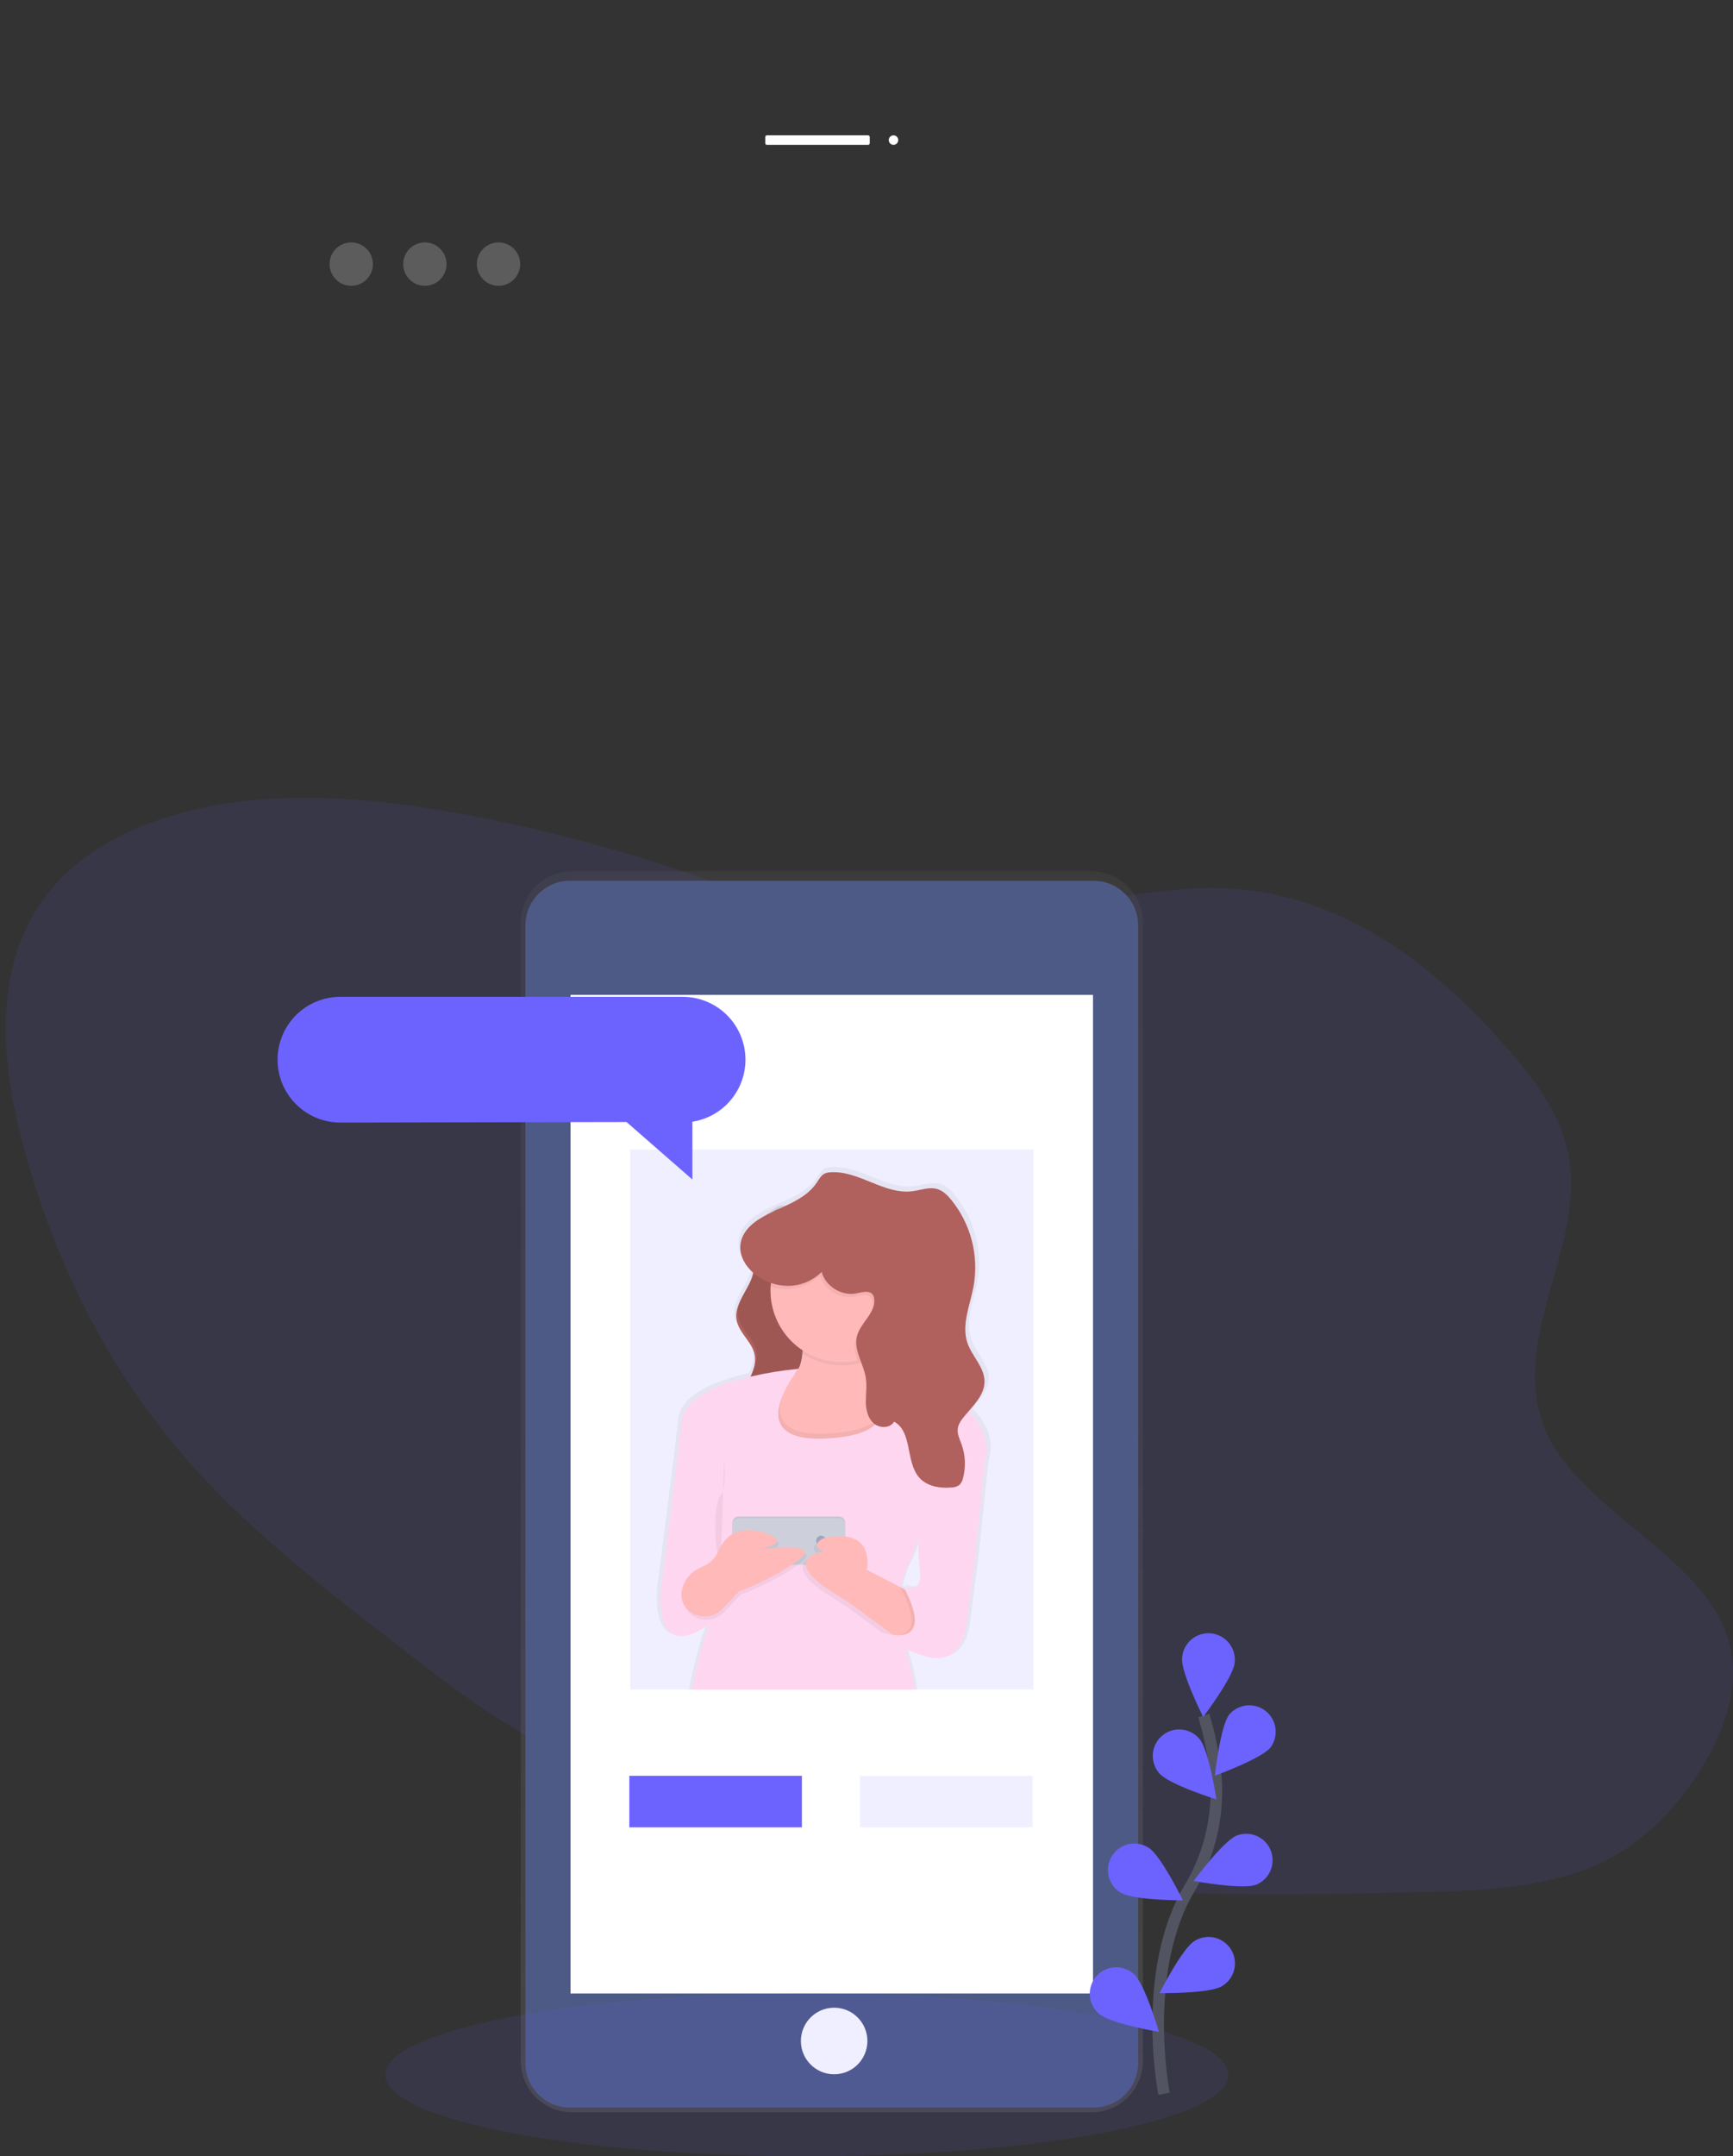 <svg width="300" height="373" viewBox="0 0 300 373" fill="none" xmlns="http://www.w3.org/2000/svg">
<rect x="0" y="0" width="300" height="373" fill="#333333" stroke="none"/>
<path opacity="0.1" d="M146.997 158.61C136.292 157.325 126.279 153.38 116.174 150.044C104.935 146.352 93.47 143.388 81.85 141.171C69.471 138.803 56.709 137.26 44.297 138.364C31.886 139.467 19.776 143.435 11.86 150.691C-1.55 162.997 -0.419 181.652 4.01 198.093C9.267 217.601 18.355 236.885 33.23 253.499C43.803 265.309 57.071 275.532 70.22 285.681C77.654 291.408 85.156 297.175 93.839 301.677C101.916 305.861 110.835 308.861 119.69 311.818C129.146 314.979 138.625 318.157 148.388 320.573C179.549 328.285 212.354 328.044 244.429 327.357C255.718 327.119 267.517 326.725 276.987 322.314C284.366 318.866 289.625 313.28 293.609 307.324C298.822 299.52 302.114 290.207 298.412 281.503C292.954 268.665 274.25 261.102 268.023 248.459C260.043 232.235 275.542 215.087 271.156 198.2C269.332 191.174 264.188 184.824 258.736 178.902C245.733 164.782 228.451 151.92 205.222 153.8C185.555 155.386 167.618 161.087 146.997 158.61Z" fill="#6C63FF"/>
<path d="M99.038 150.719H188.942C191.298 150.719 193.559 151.654 195.228 153.318C196.897 154.983 197.838 157.241 197.846 159.598V356.525C197.838 358.883 196.897 361.141 195.228 362.806C193.559 364.47 191.298 365.404 188.942 365.404H99.038C96.681 365.404 94.421 364.47 92.752 362.806C91.083 361.141 90.141 358.883 90.134 356.525V159.595C90.142 157.238 91.084 154.981 92.753 153.317C94.422 151.654 96.682 150.719 99.038 150.719Z" fill="url(#paint0_linear)"/>
<path d="M98.67 364.583H189.304C193.566 364.583 197.022 361.126 197.022 356.862L197.022 160.084C197.022 155.82 193.566 152.363 189.304 152.363H98.67C94.408 152.363 90.953 155.82 90.953 160.084L90.953 356.862C90.953 361.126 94.408 364.583 98.67 364.583Z" fill="#4E5A86"/>
<path d="M98.762 344.842H189.209L189.209 172.106H98.762L98.762 344.842Z" fill="white"/>
<path d="M144.398 358.824C147.577 358.824 150.154 356.246 150.154 353.066C150.154 349.886 147.577 347.307 144.398 347.307C141.219 347.307 138.642 349.886 138.642 353.066C138.642 356.246 141.219 358.824 144.398 358.824Z" fill="white"/>
<path opacity="0.1" d="M139.679 372.999C179.972 372.999 212.635 366.695 212.635 358.919C212.635 351.143 179.972 344.839 139.679 344.839C99.385 344.839 66.722 351.143 66.722 358.919C66.722 366.695 99.385 372.999 139.679 372.999Z" fill="#6C63FF"/>
<path opacity="0.1" d="M178.886 198.869H109.088V292.256H178.886V198.869Z" fill="#6C63FF"/>
<path d="M168.853 244.14C168.68 243.945 168.505 243.755 168.324 243.565C169.712 241.991 171.151 240.373 171.136 238.35C171.122 235.888 168.939 234 168.123 231.672C167.014 228.512 168.554 225.115 169.186 221.825C169.679 219.151 169.576 216.401 168.884 213.771C168.191 211.142 166.927 208.698 165.182 206.613C164.541 205.855 163.797 205.122 162.841 204.823C161.39 204.363 159.845 205.001 158.334 205.188C153.339 205.803 148.795 201.499 143.777 201.884C143.445 201.896 143.118 201.97 142.812 202.102C142.163 202.412 141.813 203.096 141.411 203.688C139.851 205.987 137.234 207.136 134.629 208.286C134.302 208.383 133.991 208.526 133.704 208.711C132.923 209.076 132.153 209.455 131.426 209.886C127.807 212.058 127.233 214.843 128.362 217.164C128.791 218.021 129.389 218.781 130.119 219.4C130.092 219.541 130.058 219.68 130.016 219.817C129.278 222.472 126.693 224.854 127.164 227.615C127.267 228.153 127.462 228.669 127.738 229.141C128.505 230.529 129.775 231.727 130.263 233.233C130.313 233.385 130.355 233.541 130.387 233.698C130.651 235.014 130.231 236.267 129.654 237.511C124.151 238.784 117.935 241.129 117.453 245.269C116.608 252.47 114.069 272.36 114.069 272.36C114.069 272.36 112.369 281.555 116.464 282.676C117.754 283.026 119.624 282.569 122.307 280.762L122.163 281.187C122.132 281.282 122.1 281.374 122.071 281.475C120.898 285 119.96 288.6 119.262 292.25H158.785C158.453 289.955 157.937 287.69 157.243 285.477C157.194 285.316 157.145 285.17 157.102 285.032C158.225 285.515 159.376 285.929 160.549 286.273C162.005 286.71 163.174 286.704 164.113 286.425C167.534 285.405 167.896 280.771 167.896 280.771L169.367 269.472L171.125 252.625C171.384 251.895 171.516 251.125 171.513 250.35C171.513 248.726 170.961 246.542 168.853 244.14ZM138.843 233.531C138.863 233.336 138.877 233.138 138.889 232.942L138.94 232.977C138.94 233.164 138.92 233.35 138.9 233.534C138.9 233.534 138.9 233.554 138.9 233.566C138.845 234.153 138.719 234.732 138.527 235.29C138.679 234.713 138.785 234.125 138.843 233.531ZM158.788 274.282C157.906 274.685 156.732 274.107 156.732 274.107C156.832 274.291 156.927 274.469 157.019 274.647C157.02 274.654 157.02 274.661 157.019 274.667L156.956 274.633L156.281 274.288C156.556 272.922 157.002 271.595 157.608 270.34C158.122 269.294 158.58 268.222 158.981 267.128C159.15 266.645 159.291 266.202 159.406 265.794C159.385 267.604 159.473 269.414 159.667 271.214C159.92 273.17 159.434 273.992 158.788 274.282Z" fill="url(#paint1_linear)"/>
<path d="M131.78 211.113C130.84 211.754 129.855 212.495 129.522 213.584C128.982 215.34 130.338 217.101 130.47 218.934C130.714 222.265 126.948 225.018 127.503 228.313C127.882 230.572 130.197 232.106 130.642 234.348C131.291 237.623 127.744 240.511 128.023 243.83C128.172 245.603 129.404 247.108 130.8 248.206C132.763 249.743 135.112 250.707 137.588 250.993C137.424 248.146 135.31 245.551 135.675 242.721C135.924 240.781 137.289 239.192 138.079 237.402C139.466 234.258 139.021 230.621 138.191 227.288C137.361 223.954 136.157 220.659 136.097 217.231C136.059 215.162 137.03 212.124 136.318 210.162C135.453 207.783 133.391 210.015 131.78 211.113Z" fill="#B0605D"/>
<path opacity="0.1" d="M132.067 210.538C131.128 211.179 130.142 211.92 129.809 213.009C129.269 214.765 130.625 216.527 130.757 218.36C131.001 221.69 127.236 224.443 127.79 227.739C128.169 229.997 130.484 231.532 130.929 233.773C131.579 237.049 128.031 239.936 128.31 243.255C128.459 245.028 129.691 246.534 131.087 247.631C133.05 249.168 135.399 250.133 137.875 250.419C137.711 247.571 135.597 244.976 135.962 242.146C136.212 240.206 137.576 238.617 138.366 236.827C139.753 233.684 139.308 230.046 138.478 226.713C137.648 223.38 136.444 220.084 136.384 216.656C136.347 214.587 137.317 211.55 136.605 209.587C135.741 207.208 133.678 209.441 132.067 210.538Z" fill="black"/>
<path d="M135.106 253.732C135.106 253.732 119.882 238.215 131.372 239.365C133.977 239.626 135.741 239.161 136.91 238.287C138.242 237.293 138.802 235.77 138.958 234.181C139.274 231.02 137.978 227.572 137.978 227.572C137.978 227.572 153.489 215.216 150.329 230.733C149.982 232.31 149.78 233.915 149.726 235.529C149.674 238.821 150.757 240.083 152.277 240.6C154.839 241.476 158.647 240.25 160.382 243.088C163.542 248.272 135.106 253.732 135.106 253.732Z" fill="#FFB9B9"/>
<path opacity="0.05" d="M150.329 230.744C149.982 232.321 149.78 233.926 149.726 235.54C149.313 235.683 148.892 235.803 148.465 235.899C146.846 236.264 145.169 236.3 143.536 236.004C141.903 235.708 140.346 235.086 138.958 234.175C139.274 231.014 137.978 227.566 137.978 227.566C137.978 227.566 153.489 215.228 150.329 230.744Z" fill="black"/>
<path d="M158.084 223.273C158.084 226.55 156.783 229.693 154.467 232.01C152.151 234.327 149.009 235.629 145.733 235.629C142.458 235.629 139.316 234.327 137 232.01C134.684 229.693 133.382 226.55 133.382 223.273C133.382 223.043 133.382 222.814 133.403 222.587C133.586 219.377 135.012 216.366 137.378 214.192C139.745 212.017 142.865 210.851 146.077 210.94C149.289 211.03 152.339 212.368 154.581 214.67C156.823 216.973 158.08 220.059 158.084 223.273Z" fill="#FFB9B9"/>
<path opacity="0.05" d="M135.106 253.732C135.106 253.732 119.882 238.215 131.372 239.365C133.977 239.626 135.741 239.161 136.91 238.287C134.701 241.976 132.185 248.603 143.436 247.985C153.733 247.41 153.558 243.307 152.277 240.612C154.839 241.488 158.647 240.261 160.382 243.1C163.542 248.272 135.106 253.732 135.106 253.732Z" fill="black"/>
<path d="M170.415 253.12C170.344 253.331 170.254 253.536 170.148 253.732L166.245 256.711L165.748 257.094L159.236 262.065C159.236 262.065 159.834 263.11 158.981 266.174C158.528 267.726 157.941 269.235 157.226 270.685C156.634 271.931 156.198 273.245 155.927 274.598C155.929 274.618 155.929 274.639 155.927 274.659C155.878 274.909 155.835 275.156 155.801 275.4C155.438 277.842 155.509 280.33 156.011 282.747C156.016 282.78 156.022 282.813 156.031 282.845C156.169 283.5 156.298 283.946 156.349 284.112L156.375 284.19C156.375 284.19 156.513 284.558 156.72 285.201L156.737 285.259C157.47 287.543 158.014 289.883 158.363 292.256H119.814C120.51 288.596 121.446 284.986 122.614 281.449L122.755 281.029C122.519 281.19 122.29 281.342 122.068 281.48C119.397 283.158 117.625 283.334 116.462 282.687C113.224 280.885 114.712 272.696 114.712 272.696C114.712 272.696 117.191 252.97 118.015 245.83C118.489 241.724 124.556 239.399 129.927 238.135C132.655 237.503 135.421 237.051 138.208 236.784H138.265C138.265 236.784 138.185 236.882 138.05 237.072L138.033 237.095C137.932 237.227 137.803 237.396 137.659 237.603C136.709 238.902 135.921 240.312 135.313 241.801C134.422 244.146 134.27 246.706 136.875 248.008C138.188 248.666 140.198 249.005 143.163 248.841C147.744 248.588 150.254 247.631 151.515 246.413C152.052 245.916 152.415 245.261 152.552 244.542C152.883 242.795 151.82 240.956 151.082 239.928C150.878 239.644 150.659 239.372 150.427 239.112L157.958 239.649C161.648 239.891 165.117 241.491 167.698 244.14C167.876 244.321 168.048 244.511 168.215 244.715C171.507 248.534 170.892 251.809 170.415 253.12Z" fill="#FFD6EF"/>
<path opacity="0.05" d="M125.34 252.582C125.34 252.582 125.914 257.18 124.765 258.616C123.617 260.053 123.329 266.662 124.765 270.685L125.34 252.582Z" fill="black"/>
<path d="M145.231 262.349H127.853C127.258 262.349 126.776 262.831 126.776 263.427V269.317C126.776 269.912 127.258 270.395 127.853 270.395H145.231C145.826 270.395 146.308 269.912 146.308 269.317V263.427C146.308 262.831 145.826 262.349 145.231 262.349Z" fill="#CDD0DB"/>
<path opacity="0.05" d="M145.231 262.349H127.853C127.258 262.349 126.776 262.831 126.776 263.427V269.317C126.776 269.912 127.258 270.395 127.853 270.395H145.231C145.826 270.395 146.308 269.912 146.308 269.317V263.427C146.308 262.831 145.826 262.349 145.231 262.349Z" fill="black"/>
<path d="M145.231 262.636H127.853C127.258 262.636 126.776 263.119 126.776 263.714V269.604C126.776 270.199 127.258 270.682 127.853 270.682H145.231C145.826 270.682 146.308 270.199 146.308 269.604V263.714C146.308 263.119 145.826 262.636 145.231 262.636Z" fill="#CDD0DB"/>
<path d="M142.143 267.378C142.619 267.378 143.005 266.992 143.005 266.515C143.005 266.039 142.619 265.653 142.143 265.653C141.667 265.653 141.281 266.039 141.281 266.515C141.281 266.992 141.667 267.378 142.143 267.378Z" fill="#9DA7C0"/>
<path opacity="0.05" d="M118.464 275.093C118.723 274.32 119.148 273.614 119.708 273.024C120.269 272.433 120.952 271.972 121.709 271.673C122.692 271.265 123.889 270.524 124.495 269.17C125.627 266.662 127.638 264.076 132.808 265.8C137.978 267.524 131.372 268.673 131.372 268.673C131.372 268.673 143.148 266.949 138.553 270.397C133.957 273.846 128.212 275.857 128.212 275.857L125.383 278.854C123.66 280.684 120.667 280.676 119.064 278.728C118.346 277.848 117.97 276.664 118.464 275.093Z" fill="black"/>
<path d="M118.176 274.518C118.436 273.746 118.86 273.04 119.421 272.449C119.982 271.858 120.665 271.397 121.422 271.099C122.404 270.691 123.602 269.949 124.208 268.596C125.34 266.087 127.351 263.501 132.521 265.225C137.691 266.949 131.085 268.099 131.085 268.099C131.085 268.099 142.861 266.375 138.265 269.823C133.67 273.271 127.925 275.282 127.925 275.282L125.096 278.279C123.372 280.11 120.379 280.101 118.777 278.153C118.059 277.274 117.682 276.09 118.176 274.518Z" fill="#FFB9B9"/>
<path opacity="0.05" d="M158.659 280.454L156.648 285.339L154.063 283.446L146.882 278.156L141.999 274.995C135.106 269.823 141.999 268.961 141.999 268.961C139.414 267.811 141.999 266.662 141.999 266.662C151.191 264.651 149.467 272.122 149.467 272.122L155.29 275.142L157.223 276.144L158.659 280.454Z" fill="black"/>
<path d="M159.233 279.88L157.223 284.765L154.638 282.871L147.457 277.581L142.574 274.42C135.68 269.248 142.574 268.386 142.574 268.386C139.989 267.237 142.574 266.087 142.574 266.087C151.765 264.076 150.042 271.547 150.042 271.547L155.864 274.567L157.797 275.57L159.233 279.88Z" fill="#FFB9B9"/>
<path opacity="0.05" d="M159.233 279.88L157.223 284.765L154.638 282.871C156.967 282.954 159.719 281.828 155.853 274.567L157.786 275.57L159.233 279.88Z" fill="black"/>
<path d="M169.861 250.858L170.415 253.12L168.712 269.823L167.276 281.029C167.276 281.029 166.701 288.5 160.095 286.489C153.489 284.477 152.914 282.466 152.914 282.466C152.914 282.466 162.393 285.627 156.361 274.42C156.361 274.42 159.808 276.144 159.233 271.547C158.659 266.949 159.233 258.904 159.233 258.904L169.861 250.858Z" fill="#FFD6EF"/>
<path opacity="0.05" d="M158.084 223.273C158.085 226.076 157.133 228.795 155.385 230.985C153.637 233.174 151.197 234.705 148.465 235.324C148.051 234.129 147.758 232.94 148.06 231.73C148.634 229.382 151.352 227.67 151.05 225.27C151.02 224.999 150.922 224.74 150.763 224.518C150.157 223.719 148.922 224.115 147.939 224.314C145.4 224.819 142.62 223.104 141.93 220.607C140.827 221.692 139.446 222.452 137.938 222.801C136.431 223.15 134.856 223.076 133.388 222.587C133.571 219.377 134.998 216.366 137.364 214.192C139.73 212.017 142.851 210.851 146.062 210.94C149.274 211.03 152.325 212.368 154.567 214.67C156.809 216.973 158.065 220.059 158.07 223.273H158.084Z" fill="black"/>
<path d="M142.235 220.032C142.921 222.529 145.705 224.245 148.241 223.736C149.223 223.541 150.458 223.144 151.064 223.943C151.219 224.165 151.313 224.423 151.337 224.693C151.642 227.095 148.933 228.805 148.35 231.155C147.75 233.575 149.499 235.911 149.887 238.373C150.091 239.721 149.887 241.094 149.887 242.456C149.887 243.818 150.208 245.284 151.22 246.192C152.231 247.1 154.092 247.117 154.773 245.933C158.004 247.643 156.714 252.939 159.167 255.648C160.52 257.142 162.746 257.502 164.754 257.312C165.224 257.304 165.681 257.156 166.067 256.887C166.398 256.559 166.623 256.138 166.71 255.68C167.217 253.762 167.13 251.735 166.46 249.867C166.138 248.973 165.676 248.071 165.797 247.131C165.888 246.396 166.328 245.755 166.793 245.177C168.336 243.264 170.441 241.413 170.427 238.954C170.412 236.494 168.281 234.643 167.485 232.345C166.403 229.204 167.905 225.839 168.522 222.575C169.005 219.927 168.905 217.206 168.23 214.601C167.555 211.996 166.321 209.569 164.613 207.49C163.987 206.737 163.26 206.01 162.315 205.711C160.899 205.257 159.391 205.889 157.912 206.073C153.029 206.685 148.603 202.415 143.703 202.797C143.378 202.81 143.058 202.883 142.761 203.013C142.126 203.32 141.784 204.001 141.39 204.587C139.228 207.82 134.977 208.742 131.645 210.748C121.928 216.601 134.79 227.198 142.235 220.032Z" fill="#B0605D"/>
<path d="M201.505 362.192C201.505 362.192 197.346 341.112 205.911 326.665C209.542 320.628 211.117 313.576 210.401 306.568C210.032 303.244 209.359 299.96 208.39 296.758" stroke="#535461" stroke-width="2" stroke-miterlimit="10"/>
<path d="M213.738 287.621C213.509 290.135 208.281 297.011 208.281 297.011C208.281 297.011 204.398 289.299 204.63 286.782C204.674 286.175 204.837 285.582 205.112 285.039C205.387 284.496 205.768 284.014 206.231 283.62C206.695 283.226 207.233 282.928 207.813 282.745C208.393 282.561 209.004 282.495 209.61 282.551C210.215 282.607 210.804 282.783 211.341 283.069C211.878 283.355 212.353 283.745 212.737 284.217C213.121 284.689 213.407 285.233 213.579 285.817C213.75 286.401 213.804 287.013 213.736 287.618L213.738 287.621Z" fill="#6C63FF"/>
<path d="M219.986 302.244C218.426 304.229 210.306 307.163 210.306 307.163C210.306 307.163 211.237 298.577 212.796 296.592C213.564 295.697 214.648 295.134 215.821 295.019C216.994 294.905 218.166 295.248 219.093 295.977C220.019 296.706 220.628 297.765 220.793 298.933C220.958 300.1 220.665 301.286 219.977 302.244H219.986Z" fill="#6C63FF"/>
<path d="M217.47 326.024C215.12 326.949 206.632 325.38 206.632 325.38C206.632 325.38 211.768 318.438 214.118 317.513C215.241 317.09 216.486 317.127 217.583 317.614C218.68 318.102 219.541 319.001 219.981 320.118C220.421 321.235 220.404 322.481 219.934 323.586C219.465 324.691 218.579 325.566 217.47 326.024Z" fill="#6C63FF"/>
<path d="M211.518 343.589C209.358 344.9 200.727 344.787 200.727 344.787C200.727 344.787 204.616 337.078 206.776 335.768C207.29 335.444 207.862 335.227 208.461 335.127C209.06 335.027 209.672 335.048 210.263 335.187C210.853 335.327 211.41 335.583 211.901 335.94C212.392 336.297 212.807 336.748 213.121 337.267C213.436 337.786 213.644 338.363 213.734 338.963C213.824 339.563 213.793 340.176 213.644 340.764C213.495 341.353 213.23 341.905 212.865 342.391C212.5 342.876 212.042 343.283 211.518 343.589Z" fill="#6C63FF"/>
<path d="M200.701 306.772C202.344 308.692 210.579 311.278 210.579 311.278C210.579 311.278 209.286 302.738 207.646 300.821C207.259 300.355 206.782 299.971 206.245 299.691C205.708 299.41 205.12 299.24 204.516 299.189C203.912 299.137 203.304 299.207 202.727 299.393C202.151 299.579 201.617 299.878 201.156 300.272C200.696 300.667 200.319 301.149 200.046 301.69C199.774 302.232 199.612 302.822 199.569 303.427C199.527 304.032 199.605 304.639 199.799 305.213C199.994 305.787 200.3 306.317 200.701 306.772Z" fill="#6C63FF"/>
<path d="M194 327.4C196.14 328.739 204.774 328.742 204.774 328.742C204.774 328.742 200.988 320.984 198.845 319.642C198.336 319.314 197.767 319.091 197.17 318.984C196.574 318.878 195.962 318.892 195.371 319.024C194.78 319.156 194.221 319.405 193.727 319.755C193.233 320.105 192.813 320.55 192.492 321.064C192.171 321.578 191.955 322.151 191.857 322.749C191.759 323.347 191.781 323.958 191.921 324.548C192.062 325.137 192.318 325.693 192.675 326.183C193.031 326.673 193.482 327.086 194 327.4Z" fill="#6C63FF"/>
<path d="M190.234 348.348C192.119 350.029 200.626 351.494 200.626 351.494C200.626 351.494 198.205 343.204 196.318 341.523C195.871 341.113 195.348 340.795 194.778 340.589C194.208 340.383 193.602 340.292 192.997 340.322C192.391 340.352 191.797 340.502 191.25 340.764C190.703 341.026 190.214 341.393 189.81 341.846C189.407 342.299 189.097 342.827 188.9 343.401C188.702 343.974 188.621 344.581 188.66 345.187C188.699 345.792 188.858 346.383 189.128 346.926C189.398 347.47 189.773 347.954 190.231 348.351L190.234 348.348Z" fill="#6C63FF"/>
<path d="M129.048 183.313C129.048 180.427 127.902 177.66 125.863 175.62C123.824 173.58 121.058 172.434 118.173 172.434H58.923C56.039 172.434 53.273 173.58 51.234 175.62C49.194 177.66 48.049 180.427 48.049 183.313C48.049 186.198 49.194 188.965 51.234 191.005C53.273 193.045 56.039 194.191 58.923 194.191L108.462 194.097L119.857 204.042V194.045C122.416 193.646 124.748 192.345 126.434 190.377C128.119 188.409 129.046 185.904 129.048 183.313Z" fill="#6C63FF"/>
<path d="M138.817 307.197H108.945V316.105H138.817V307.197Z" fill="#6C63FF"/>
<path opacity="0.1" d="M178.742 307.197H148.87V316.105H178.742V307.197Z" fill="#6C63FF"/>
<path d="M154.675 25.056C155.129 25.056 155.496 24.688 155.496 24.235C155.496 23.781 155.129 23.413 154.675 23.413C154.221 23.413 153.853 23.781 153.853 24.235C153.853 24.688 154.221 25.056 154.675 25.056Z" fill="white"/>
<path d="M132.759 25.056L150.275 25.056C150.433 25.056 150.562 24.928 150.562 24.769V23.697C150.562 23.538 150.433 23.41 150.275 23.41L132.759 23.41C132.6 23.41 132.472 23.538 132.472 23.697V24.769C132.472 24.928 132.6 25.056 132.759 25.056Z" fill="white"/>
<path opacity="0.2" d="M60.802 49.44C62.873 49.44 64.553 47.76 64.553 45.687C64.553 43.615 62.873 41.935 60.802 41.935C58.73 41.935 57.05 43.615 57.05 45.687C57.05 47.76 58.73 49.44 60.802 49.44Z" fill="white"/>
<path opacity="0.2" d="M73.549 49.44C75.621 49.44 77.3 47.76 77.3 45.687C77.3 43.615 75.621 41.935 73.549 41.935C71.477 41.935 69.798 43.615 69.798 45.687C69.798 47.76 71.477 49.44 73.549 49.44Z" fill="white"/>
<path opacity="0.2" d="M86.299 49.44C88.371 49.44 90.051 47.76 90.051 45.687C90.051 43.615 88.371 41.935 86.299 41.935C84.228 41.935 82.548 43.615 82.548 45.687C82.548 47.76 84.228 49.44 86.299 49.44Z" fill="white"/>
<defs>
<linearGradient id="paint0_linear" x1="143.987" y1="365.404" x2="143.987" y2="150.719" gradientUnits="userSpaceOnUse">
<stop stop-color="#808080" stop-opacity="0.25"/>
<stop offset="0.54" stop-color="#808080" stop-opacity="0.12"/>
<stop offset="1" stop-color="#808080" stop-opacity="0.1"/>
</linearGradient>
<linearGradient id="paint1_linear" x1="33203.4" y1="52440.5" x2="33203.4" y2="24005.3" gradientUnits="userSpaceOnUse">
<stop stop-color="#808080" stop-opacity="0.25"/>
<stop offset="0.54" stop-color="#808080" stop-opacity="0.12"/>
<stop offset="1" stop-color="#808080" stop-opacity="0.1"/>
</linearGradient>
</defs>
</svg>
